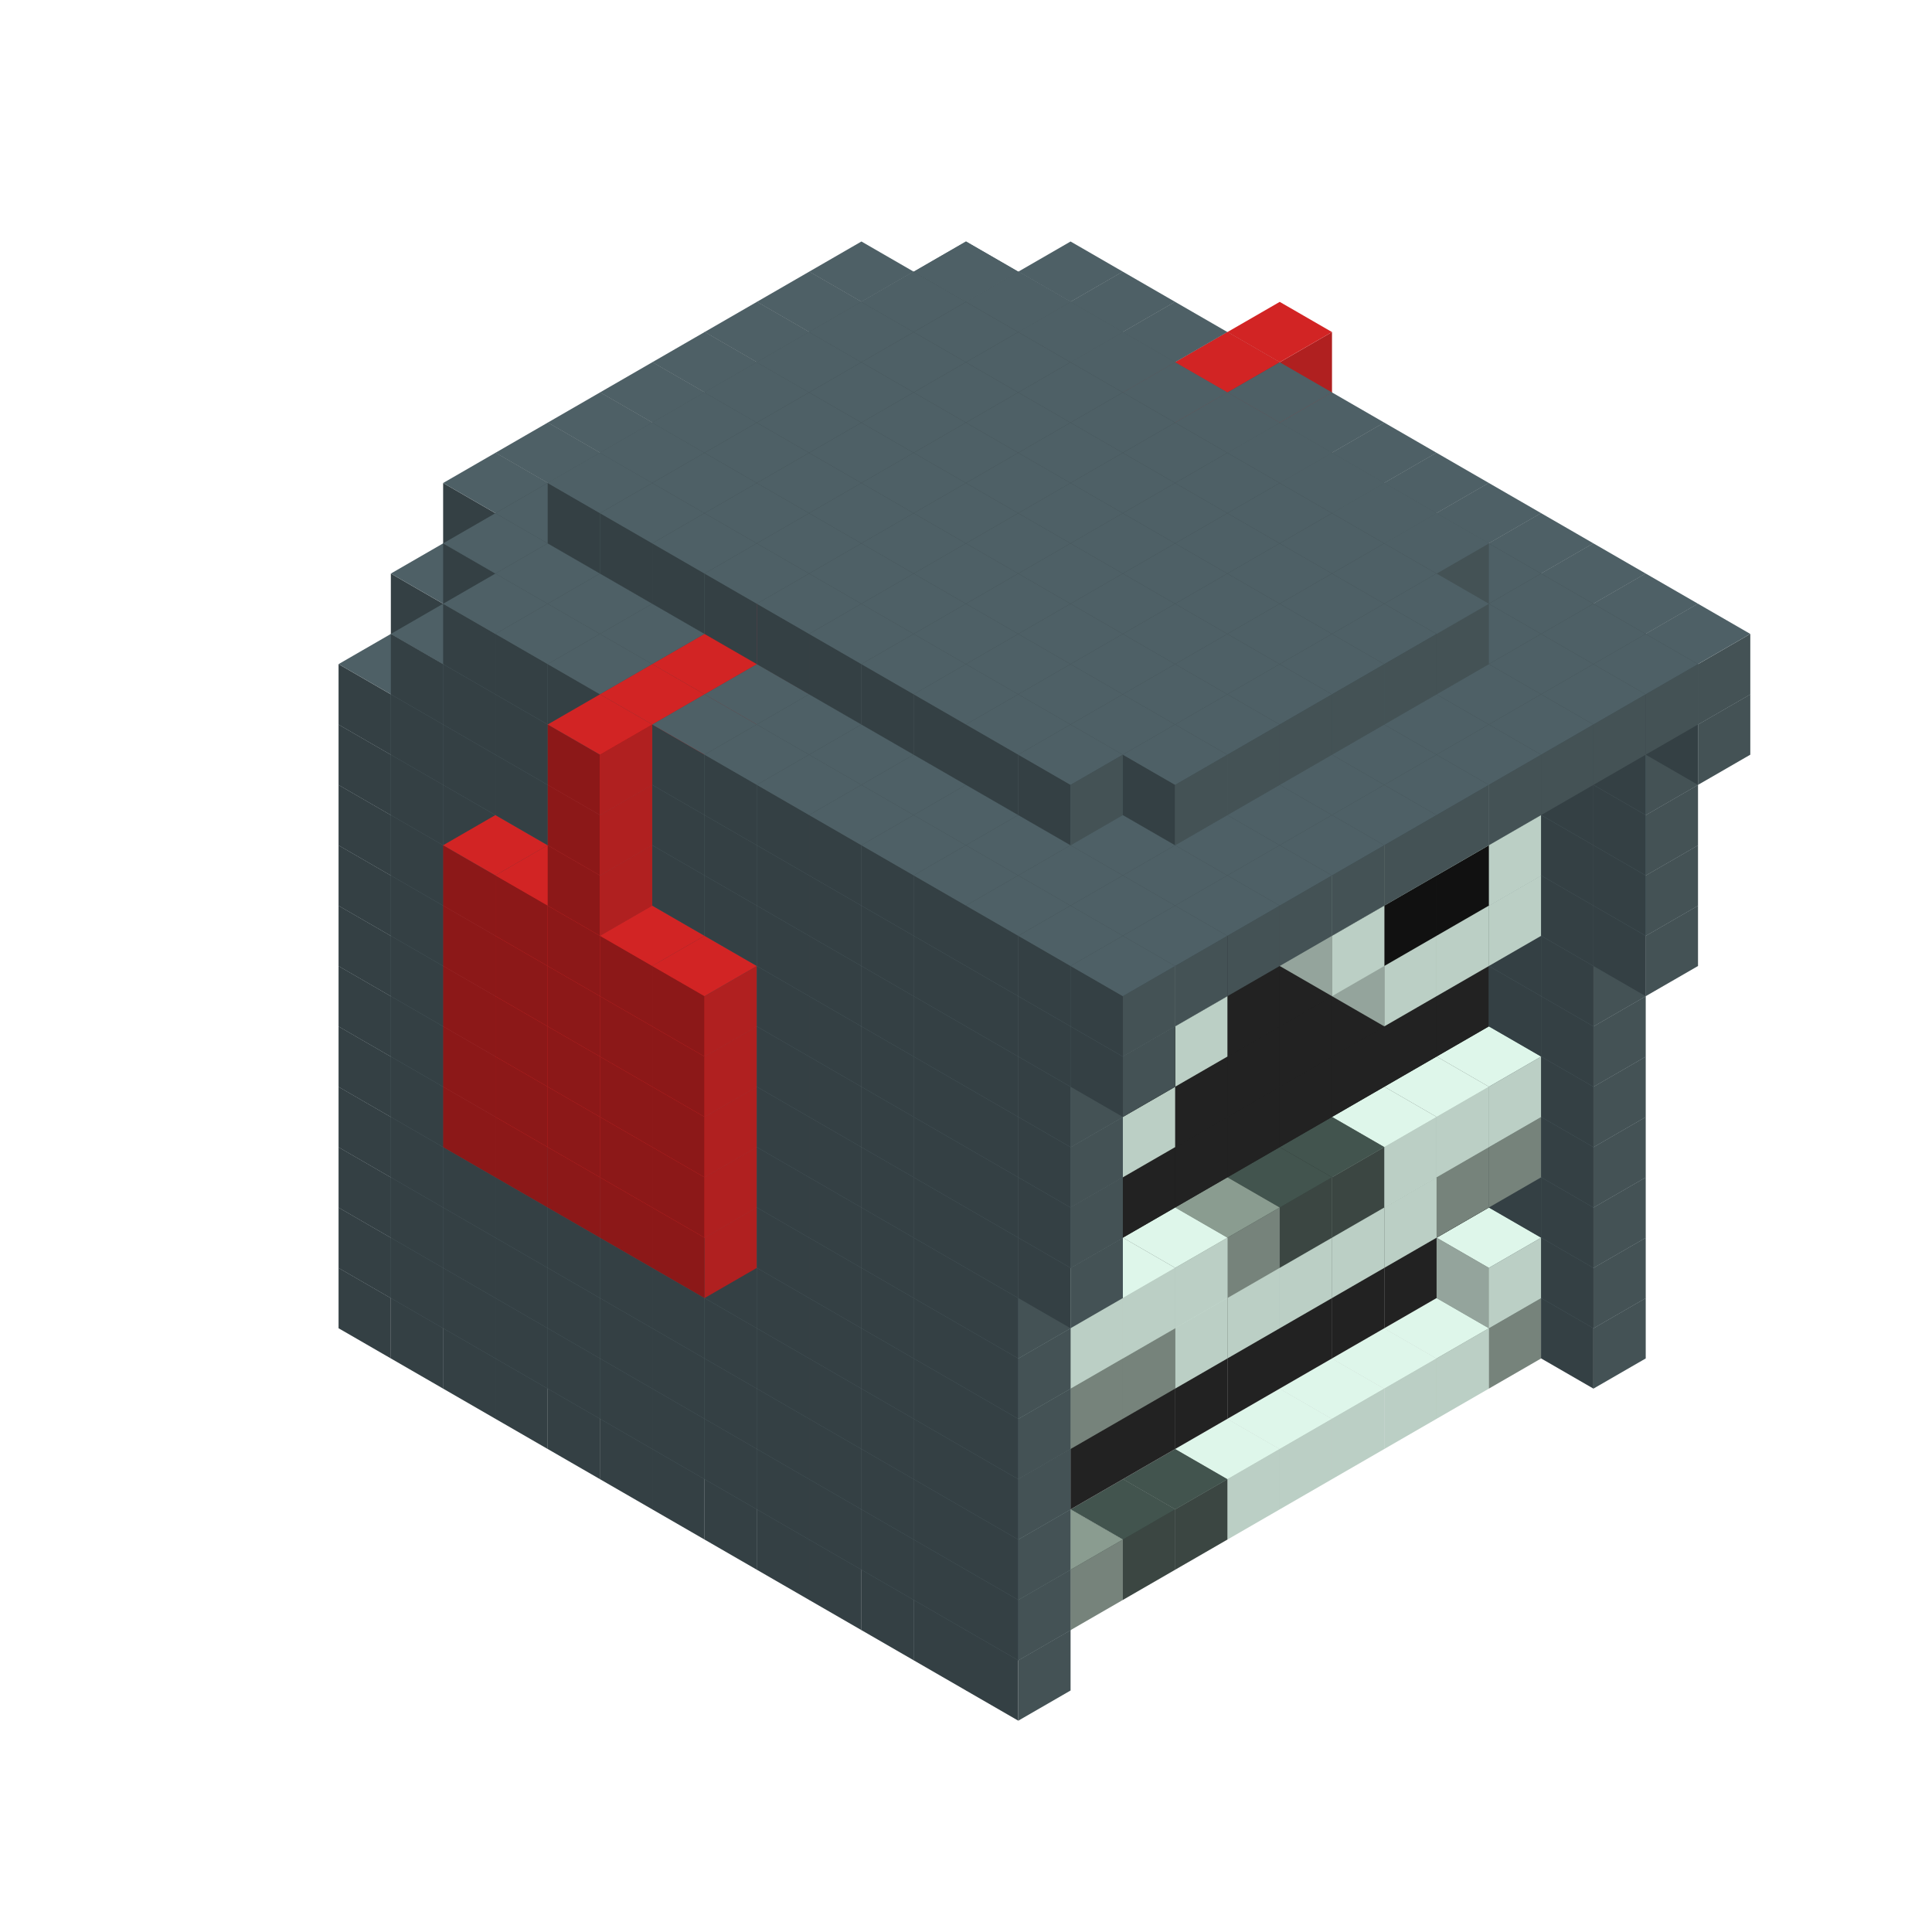 
<svg width='600' height='600' viewBox='4436371 5550000 3200000 3200000' xmlns='http://www.w3.org/2000/svg' xmlns:xlink='http://www.w3.org/1999/xlink'>
<use xlink:href='#v-0x0000005c-6' transform='translate(1936371,3050000)'/>
<use xlink:href='#v-0x0000005c-6' transform='translate(983738,3600000)'/>
<use xlink:href='#v-0x0000005c-6' transform='translate(2022974,3100000)'/>
<use xlink:href='#v-0x0000005c-6' transform='translate(1070341,3650000)'/>
<use xlink:href='#v-0x0000005c-6' transform='translate(2109577,3150000)'/>
<use xlink:href='#v-0x0000005c-6' transform='translate(1156944,3700000)'/>
<use xlink:href='#v-0x0000005c-6' transform='translate(2196180,3200000)'/>
<use xlink:href='#v-0x0000005c-6' transform='translate(1243547,3750000)'/>
<use xlink:href='#v-0x0000005c-6' transform='translate(2282783,3250000)'/>
<use xlink:href='#v-0x0000005c-6' transform='translate(1330150,3800000)'/>
<use xlink:href='#v-0x0000005c-6' transform='translate(2369386,3300000)'/>
<use xlink:href='#v-0x0000005c-6' transform='translate(1416753,3850000)'/>
<use xlink:href='#v-0x0000005c-6' transform='translate(2455989,3350000)'/>
<use xlink:href='#v-0x0000005c-6' transform='translate(1503356,3900000)'/>
<use xlink:href='#v-0x0000005c-6' transform='translate(2542592,3400000)'/>
<use xlink:href='#v-0x0000005c-6' transform='translate(1589959,3950000)'/>
<use xlink:href='#v-0x0000005c-6' transform='translate(2629195,3450000)'/>
<use xlink:href='#v-0x0000005c-6' transform='translate(1676562,4000000)'/>
<use xlink:href='#v-0x0000005c-6' transform='translate(2715798,3500000)'/>
<use xlink:href='#v-0x0000005c-6' transform='translate(1763165,4050000)'/>
<use xlink:href='#v-0x0000005c-6' transform='translate(2802401,3550000)'/>
<use xlink:href='#v-0x0000005c-6' transform='translate(1849768,4100000)'/>
<use xlink:href='#v-0x0000005c-6' transform='translate(2889004,3600000)'/>
<use xlink:href='#v-0x0000005c-4' transform='translate(2802401,3650000)'/>
<use xlink:href='#v-0x0000005c-1' transform='translate(2715798,3700000)'/>
<use xlink:href='#v-0x0000005c-1' transform='translate(2629195,3750000)'/>
<use xlink:href='#v-0x0000005c-1' transform='translate(2542592,3800000)'/>
<use xlink:href='#v-0x0000005c-1' transform='translate(2455989,3850000)'/>
<use xlink:href='#v-0x0000005c-1' transform='translate(2369386,3900000)'/>
<use xlink:href='#v-0x0000005c-5' transform='translate(2282783,3950000)'/>
<use xlink:href='#v-0x0000005c-5' transform='translate(2196180,4000000)'/>
<use xlink:href='#v-0x0000005c-4' transform='translate(2109577,4050000)'/>
<use xlink:href='#v-0x0000005c-4' transform='translate(2022974,4100000)'/>
<use xlink:href='#v-0x0000005c-6' transform='translate(1936371,4150000)'/>
<use xlink:href='#v-0x0000005c-6' transform='translate(2975607,3650000)'/>
<use xlink:href='#v-0x0000005c-6' transform='translate(2022974,4200000)'/>
<use xlink:href='#v-0x0000005c-6' transform='translate(1936371,2950000)'/>
<use xlink:href='#v-0x0000005c-6' transform='translate(983738,3500000)'/>
<use xlink:href='#v-0x0000005c-6' transform='translate(2022974,3000000)'/>
<use xlink:href='#v-0x0000005c-6' transform='translate(1070341,3550000)'/>
<use xlink:href='#v-0x0000005c-6' transform='translate(2109577,3050000)'/>
<use xlink:href='#v-0x0000005c-6' transform='translate(1156944,3600000)'/>
<use xlink:href='#v-0x0000005c-6' transform='translate(2196180,3100000)'/>
<use xlink:href='#v-0x0000005c-6' transform='translate(1243547,3650000)'/>
<use xlink:href='#v-0x0000005c-6' transform='translate(2282783,3150000)'/>
<use xlink:href='#v-0x0000005c-6' transform='translate(1330150,3700000)'/>
<use xlink:href='#v-0x0000005c-6' transform='translate(2369386,3200000)'/>
<use xlink:href='#v-0x0000005c-6' transform='translate(1416753,3750000)'/>
<use xlink:href='#v-0x0000005c-6' transform='translate(2455989,3250000)'/>
<use xlink:href='#v-0x0000005c-6' transform='translate(1503356,3800000)'/>
<use xlink:href='#v-0x0000005c-6' transform='translate(2542592,3300000)'/>
<use xlink:href='#v-0x0000005c-6' transform='translate(1589959,3850000)'/>
<use xlink:href='#v-0x0000005c-6' transform='translate(2629195,3350000)'/>
<use xlink:href='#v-0x0000005c-6' transform='translate(1676562,3900000)'/>
<use xlink:href='#v-0x0000005c-6' transform='translate(2715798,3400000)'/>
<use xlink:href='#v-0x0000005c-6' transform='translate(1763165,3950000)'/>
<use xlink:href='#v-0x0000005c-6' transform='translate(2802401,3450000)'/>
<use xlink:href='#v-0x0000005c-2' transform='translate(2715798,3500000)'/>
<use xlink:href='#v-0x0000005c-2' transform='translate(2629195,3550000)'/>
<use xlink:href='#v-0x0000005c-2' transform='translate(2542592,3600000)'/>
<use xlink:href='#v-0x0000005c-2' transform='translate(2455989,3650000)'/>
<use xlink:href='#v-0x0000005c-2' transform='translate(2369386,3700000)'/>
<use xlink:href='#v-0x0000005c-2' transform='translate(2282783,3750000)'/>
<use xlink:href='#v-0x0000005c-2' transform='translate(2196180,3800000)'/>
<use xlink:href='#v-0x0000005c-2' transform='translate(2109577,3850000)'/>
<use xlink:href='#v-0x0000005c-2' transform='translate(2022974,3900000)'/>
<use xlink:href='#v-0x0000005c-2' transform='translate(1936371,3950000)'/>
<use xlink:href='#v-0x0000005c-6' transform='translate(1849768,4000000)'/>
<use xlink:href='#v-0x0000005c-6' transform='translate(2889004,3500000)'/>
<use xlink:href='#v-0x0000005c-1' transform='translate(2802401,3550000)'/>
<use xlink:href='#v-0x0000005c-1' transform='translate(2022974,4000000)'/>
<use xlink:href='#v-0x0000005c-6' transform='translate(1936371,4050000)'/>
<use xlink:href='#v-0x0000005c-6' transform='translate(2975607,3550000)'/>
<use xlink:href='#v-0x0000005c-6' transform='translate(2022974,4100000)'/>
<use xlink:href='#v-0x0000005c-6' transform='translate(1936371,2850000)'/>
<use xlink:href='#v-0x0000005c-6' transform='translate(983738,3400000)'/>
<use xlink:href='#v-0x0000005c-6' transform='translate(2022974,2900000)'/>
<use xlink:href='#v-0x0000005c-6' transform='translate(1070341,3450000)'/>
<use xlink:href='#v-0x0000005c-6' transform='translate(2109577,2950000)'/>
<use xlink:href='#v-0x0000005c-6' transform='translate(1156944,3500000)'/>
<use xlink:href='#v-0x0000005c-6' transform='translate(2196180,3000000)'/>
<use xlink:href='#v-0x0000005c-6' transform='translate(1243547,3550000)'/>
<use xlink:href='#v-0x0000005c-6' transform='translate(2282783,3050000)'/>
<use xlink:href='#v-0x0000005c-6' transform='translate(1330150,3600000)'/>
<use xlink:href='#v-0x0000005c-6' transform='translate(2369386,3100000)'/>
<use xlink:href='#v-0x0000005c-6' transform='translate(1416753,3650000)'/>
<use xlink:href='#v-0x0000005c-6' transform='translate(2455989,3150000)'/>
<use xlink:href='#v-0x0000005c-6' transform='translate(1503356,3700000)'/>
<use xlink:href='#v-0x0000005c-6' transform='translate(2542592,3200000)'/>
<use xlink:href='#v-0x0000005c-6' transform='translate(1589959,3750000)'/>
<use xlink:href='#v-0x0000005c-6' transform='translate(2629195,3250000)'/>
<use xlink:href='#v-0x0000005c-6' transform='translate(1676562,3800000)'/>
<use xlink:href='#v-0x0000005c-6' transform='translate(2715798,3300000)'/>
<use xlink:href='#v-0x0000005c-6' transform='translate(1763165,3850000)'/>
<use xlink:href='#v-0x0000005c-6' transform='translate(2802401,3350000)'/>
<use xlink:href='#v-0x0000005c-2' transform='translate(2715798,3400000)'/>
<use xlink:href='#v-0x0000005c-2' transform='translate(2629195,3450000)'/>
<use xlink:href='#v-0x0000005c-2' transform='translate(2542592,3500000)'/>
<use xlink:href='#v-0x0000005c-2' transform='translate(2455989,3550000)'/>
<use xlink:href='#v-0x0000005c-2' transform='translate(2369386,3600000)'/>
<use xlink:href='#v-0x0000005c-2' transform='translate(2282783,3650000)'/>
<use xlink:href='#v-0x0000005c-2' transform='translate(2196180,3700000)'/>
<use xlink:href='#v-0x0000005c-2' transform='translate(2109577,3750000)'/>
<use xlink:href='#v-0x0000005c-2' transform='translate(2022974,3800000)'/>
<use xlink:href='#v-0x0000005c-2' transform='translate(1936371,3850000)'/>
<use xlink:href='#v-0x0000005c-6' transform='translate(1849768,3900000)'/>
<use xlink:href='#v-0x0000005c-6' transform='translate(2889004,3400000)'/>
<use xlink:href='#v-0x0000005c-6' transform='translate(1936371,3950000)'/>
<use xlink:href='#v-0x0000005c-6' transform='translate(2975607,3450000)'/>
<use xlink:href='#v-0x0000005c-6' transform='translate(2022974,4000000)'/>
<use xlink:href='#v-0x0000005c-6' transform='translate(1936371,2750000)'/>
<use xlink:href='#v-0x0000005c-6' transform='translate(983738,3300000)'/>
<use xlink:href='#v-0x0000005c-6' transform='translate(2022974,2800000)'/>
<use xlink:href='#v-0x0000005c-6' transform='translate(1070341,3350000)'/>
<use xlink:href='#v-0x0000005c-6' transform='translate(2109577,2850000)'/>
<use xlink:href='#v-0x0000005c-6' transform='translate(1156944,3400000)'/>
<use xlink:href='#v-0x0000005c-6' transform='translate(2196180,2900000)'/>
<use xlink:href='#v-0x0000005c-6' transform='translate(1243547,3450000)'/>
<use xlink:href='#v-0x0000005c-6' transform='translate(2282783,2950000)'/>
<use xlink:href='#v-0x0000005c-6' transform='translate(1330150,3500000)'/>
<use xlink:href='#v-0x0000005c-6' transform='translate(2369386,3000000)'/>
<use xlink:href='#v-0x0000005c-6' transform='translate(1416753,3550000)'/>
<use xlink:href='#v-0x0000005c-6' transform='translate(2455989,3050000)'/>
<use xlink:href='#v-0x0000005c-6' transform='translate(1503356,3600000)'/>
<use xlink:href='#v-0x0000005c-6' transform='translate(2542592,3100000)'/>
<use xlink:href='#v-0x0000005c-6' transform='translate(1589959,3650000)'/>
<use xlink:href='#v-0x0000005c-6' transform='translate(2629195,3150000)'/>
<use xlink:href='#v-0x0000005c-6' transform='translate(1676562,3700000)'/>
<use xlink:href='#v-0x0000005c-6' transform='translate(2715798,3200000)'/>
<use xlink:href='#v-0x0000005c-6' transform='translate(1763165,3750000)'/>
<use xlink:href='#v-0x0000005c-6' transform='translate(2802401,3250000)'/>
<use xlink:href='#v-0x0000005c-2' transform='translate(2715798,3300000)'/>
<use xlink:href='#v-0x0000005c-2' transform='translate(2629195,3350000)'/>
<use xlink:href='#v-0x0000005c-2' transform='translate(2542592,3400000)'/>
<use xlink:href='#v-0x0000005c-2' transform='translate(2455989,3450000)'/>
<use xlink:href='#v-0x0000005c-2' transform='translate(2369386,3500000)'/>
<use xlink:href='#v-0x0000005c-2' transform='translate(2282783,3550000)'/>
<use xlink:href='#v-0x0000005c-2' transform='translate(2196180,3600000)'/>
<use xlink:href='#v-0x0000005c-2' transform='translate(2109577,3650000)'/>
<use xlink:href='#v-0x0000005c-2' transform='translate(2022974,3700000)'/>
<use xlink:href='#v-0x0000005c-2' transform='translate(1936371,3750000)'/>
<use xlink:href='#v-0x0000005c-6' transform='translate(1849768,3800000)'/>
<use xlink:href='#v-0x0000005c-6' transform='translate(2889004,3300000)'/>
<use xlink:href='#v-0x0000005c-4' transform='translate(2802401,3350000)'/>
<use xlink:href='#v-0x0000005c-4' transform='translate(2715798,3400000)'/>
<use xlink:href='#v-0x0000005c-1' transform='translate(2629195,3450000)'/>
<use xlink:href='#v-0x0000005c-1' transform='translate(2542592,3500000)'/>
<use xlink:href='#v-0x0000005c-1' transform='translate(2455989,3550000)'/>
<use xlink:href='#v-0x0000005c-1' transform='translate(2369386,3600000)'/>
<use xlink:href='#v-0x0000005c-1' transform='translate(2282783,3650000)'/>
<use xlink:href='#v-0x0000005c-4' transform='translate(2196180,3700000)'/>
<use xlink:href='#v-0x0000005c-4' transform='translate(2109577,3750000)'/>
<use xlink:href='#v-0x0000005c-1' transform='translate(2022974,3800000)'/>
<use xlink:href='#v-0x0000005c-6' transform='translate(1936371,3850000)'/>
<use xlink:href='#v-0x0000005c-6' transform='translate(2975607,3350000)'/>
<use xlink:href='#v-0x0000005c-6' transform='translate(2022974,3900000)'/>
<use xlink:href='#v-0x0000005c-6' transform='translate(1936371,2650000)'/>
<use xlink:href='#v-0x0000005c-6' transform='translate(983738,3200000)'/>
<use xlink:href='#v-0x0000005c-6' transform='translate(2022974,2700000)'/>
<use xlink:href='#v-0x0000005c-6' transform='translate(1070341,3250000)'/>
<use xlink:href='#v-0x0000005c-6' transform='translate(2109577,2750000)'/>
<use xlink:href='#v-0x0000005c-6' transform='translate(1156944,3300000)'/>
<use xlink:href='#v-0x0000005c-6' transform='translate(2196180,2800000)'/>
<use xlink:href='#v-0x0000005c-6' transform='translate(1243547,3350000)'/>
<use xlink:href='#v-0x0000005c-6' transform='translate(2282783,2850000)'/>
<use xlink:href='#v-0x0000005c-6' transform='translate(1330150,3400000)'/>
<use xlink:href='#v-0x0000005c-6' transform='translate(2369386,2900000)'/>
<use xlink:href='#v-0x0000005c-6' transform='translate(1416753,3450000)'/>
<use xlink:href='#v-0x0000005c-6' transform='translate(2455989,2950000)'/>
<use xlink:href='#v-0x0000005c-6' transform='translate(1503356,3500000)'/>
<use xlink:href='#v-0x0000005c-6' transform='translate(2542592,3000000)'/>
<use xlink:href='#v-0x0000005c-6' transform='translate(1589959,3550000)'/>
<use xlink:href='#v-0x0000005c-6' transform='translate(2629195,3050000)'/>
<use xlink:href='#v-0x0000005c-6' transform='translate(1676562,3600000)'/>
<use xlink:href='#v-0x0000005c-6' transform='translate(2715798,3100000)'/>
<use xlink:href='#v-0x0000005c-6' transform='translate(1763165,3650000)'/>
<use xlink:href='#v-0x0000005c-6' transform='translate(2802401,3150000)'/>
<use xlink:href='#v-0x0000005c-2' transform='translate(2715798,3200000)'/>
<use xlink:href='#v-0x0000005c-2' transform='translate(2629195,3250000)'/>
<use xlink:href='#v-0x0000005c-2' transform='translate(2542592,3300000)'/>
<use xlink:href='#v-0x0000005c-2' transform='translate(2455989,3350000)'/>
<use xlink:href='#v-0x0000005c-2' transform='translate(2369386,3400000)'/>
<use xlink:href='#v-0x0000005c-2' transform='translate(2282783,3450000)'/>
<use xlink:href='#v-0x0000005c-2' transform='translate(2196180,3500000)'/>
<use xlink:href='#v-0x0000005c-2' transform='translate(2109577,3550000)'/>
<use xlink:href='#v-0x0000005c-2' transform='translate(2022974,3600000)'/>
<use xlink:href='#v-0x0000005c-2' transform='translate(1936371,3650000)'/>
<use xlink:href='#v-0x0000005c-6' transform='translate(1849768,3700000)'/>
<use xlink:href='#v-0x0000005c-6' transform='translate(2889004,3200000)'/>
<use xlink:href='#v-0x0000005c-1' transform='translate(2802401,3250000)'/>
<use xlink:href='#v-0x0000005c-1' transform='translate(2715798,3300000)'/>
<use xlink:href='#v-0x0000005c-1' transform='translate(2629195,3350000)'/>
<use xlink:href='#v-0x0000005c-5' transform='translate(2542592,3400000)'/>
<use xlink:href='#v-0x0000005c-5' transform='translate(2455989,3450000)'/>
<use xlink:href='#v-0x0000005c-4' transform='translate(2369386,3500000)'/>
<use xlink:href='#v-0x0000005c-1' transform='translate(2282783,3550000)'/>
<use xlink:href='#v-0x0000005c-1' transform='translate(2196180,3600000)'/>
<use xlink:href='#v-0x0000005c-1' transform='translate(2109577,3650000)'/>
<use xlink:href='#v-0x0000005c-1' transform='translate(2022974,3700000)'/>
<use xlink:href='#v-0x0000005c-6' transform='translate(1936371,3750000)'/>
<use xlink:href='#v-0x0000005c-6' transform='translate(2975607,3250000)'/>
<use xlink:href='#v-0x0000005c-6' transform='translate(2022974,3800000)'/>
<use xlink:href='#v-0x0000005c-6' transform='translate(1936371,2550000)'/>
<use xlink:href='#v-0x0000005c-6' transform='translate(983738,3100000)'/>
<use xlink:href='#v-0x0000005c-6' transform='translate(2022974,2600000)'/>
<use xlink:href='#v-0x0000005c-6' transform='translate(1070341,3150000)'/>
<use xlink:href='#v-0x0000005c-6' transform='translate(2109577,2650000)'/>
<use xlink:href='#v-0x0000005c-6' transform='translate(1156944,3200000)'/>
<use xlink:href='#v-0x0000005c-7' transform='translate(2282783,2650000)'/>
<use xlink:href='#v-0x0000005c-6' transform='translate(2196180,2700000)'/>
<use xlink:href='#v-0x0000005c-6' transform='translate(1243547,3250000)'/>
<use xlink:href='#v-0x0000005c-7' transform='translate(1156944,3300000)'/>
<use xlink:href='#v-0x0000005c-7' transform='translate(2369386,2700000)'/>
<use xlink:href='#v-0x0000005c-6' transform='translate(2282783,2750000)'/>
<use xlink:href='#v-0x0000005c-6' transform='translate(1330150,3300000)'/>
<use xlink:href='#v-0x0000005c-7' transform='translate(1243547,3350000)'/>
<use xlink:href='#v-0x0000005c-7' transform='translate(2455989,2750000)'/>
<use xlink:href='#v-0x0000005c-6' transform='translate(2369386,2800000)'/>
<use xlink:href='#v-0x0000005c-6' transform='translate(1416753,3350000)'/>
<use xlink:href='#v-0x0000005c-7' transform='translate(1330150,3400000)'/>
<use xlink:href='#v-0x0000005c-7' transform='translate(2542592,2800000)'/>
<use xlink:href='#v-0x0000005c-6' transform='translate(2455989,2850000)'/>
<use xlink:href='#v-0x0000005c-6' transform='translate(1503356,3400000)'/>
<use xlink:href='#v-0x0000005c-7' transform='translate(1416753,3450000)'/>
<use xlink:href='#v-0x0000005c-7' transform='translate(2629195,2850000)'/>
<use xlink:href='#v-0x0000005c-6' transform='translate(2542592,2900000)'/>
<use xlink:href='#v-0x0000005c-6' transform='translate(1589959,3450000)'/>
<use xlink:href='#v-0x0000005c-7' transform='translate(1503356,3500000)'/>
<use xlink:href='#v-0x0000005c-6' transform='translate(2629195,2950000)'/>
<use xlink:href='#v-0x0000005c-6' transform='translate(1676562,3500000)'/>
<use xlink:href='#v-0x0000005c-6' transform='translate(2715798,3000000)'/>
<use xlink:href='#v-0x0000005c-6' transform='translate(1763165,3550000)'/>
<use xlink:href='#v-0x0000005c-6' transform='translate(2802401,3050000)'/>
<use xlink:href='#v-0x0000005c-2' transform='translate(2715798,3100000)'/>
<use xlink:href='#v-0x0000005c-2' transform='translate(2629195,3150000)'/>
<use xlink:href='#v-0x0000005c-2' transform='translate(2542592,3200000)'/>
<use xlink:href='#v-0x0000005c-2' transform='translate(2455989,3250000)'/>
<use xlink:href='#v-0x0000005c-2' transform='translate(2369386,3300000)'/>
<use xlink:href='#v-0x0000005c-2' transform='translate(2282783,3350000)'/>
<use xlink:href='#v-0x0000005c-2' transform='translate(2196180,3400000)'/>
<use xlink:href='#v-0x0000005c-2' transform='translate(2109577,3450000)'/>
<use xlink:href='#v-0x0000005c-2' transform='translate(2022974,3500000)'/>
<use xlink:href='#v-0x0000005c-2' transform='translate(1936371,3550000)'/>
<use xlink:href='#v-0x0000005c-6' transform='translate(1849768,3600000)'/>
<use xlink:href='#v-0x0000005c-6' transform='translate(2889004,3100000)'/>
<use xlink:href='#v-0x0000005c-6' transform='translate(1936371,3650000)'/>
<use xlink:href='#v-0x0000005c-6' transform='translate(2975607,3150000)'/>
<use xlink:href='#v-0x0000005c-6' transform='translate(2022974,3700000)'/>
<use xlink:href='#v-0x0000005c-6' transform='translate(1936371,2450000)'/>
<use xlink:href='#v-0x0000005c-6' transform='translate(983738,3000000)'/>
<use xlink:href='#v-0x0000005c-6' transform='translate(2022974,2500000)'/>
<use xlink:href='#v-0x0000005c-6' transform='translate(1070341,3050000)'/>
<use xlink:href='#v-0x0000005c-6' transform='translate(2109577,2550000)'/>
<use xlink:href='#v-0x0000005c-6' transform='translate(1156944,3100000)'/>
<use xlink:href='#v-0x0000005c-7' transform='translate(2282783,2550000)'/>
<use xlink:href='#v-0x0000005c-6' transform='translate(2196180,2600000)'/>
<use xlink:href='#v-0x0000005c-6' transform='translate(1243547,3150000)'/>
<use xlink:href='#v-0x0000005c-7' transform='translate(1156944,3200000)'/>
<use xlink:href='#v-0x0000005c-7' transform='translate(2369386,2600000)'/>
<use xlink:href='#v-0x0000005c-6' transform='translate(2282783,2650000)'/>
<use xlink:href='#v-0x0000005c-6' transform='translate(1330150,3200000)'/>
<use xlink:href='#v-0x0000005c-7' transform='translate(1243547,3250000)'/>
<use xlink:href='#v-0x0000005c-7' transform='translate(2455989,2650000)'/>
<use xlink:href='#v-0x0000005c-6' transform='translate(2369386,2700000)'/>
<use xlink:href='#v-0x0000005c-6' transform='translate(1416753,3250000)'/>
<use xlink:href='#v-0x0000005c-7' transform='translate(1330150,3300000)'/>
<use xlink:href='#v-0x0000005c-7' transform='translate(2542592,2700000)'/>
<use xlink:href='#v-0x0000005c-6' transform='translate(2455989,2750000)'/>
<use xlink:href='#v-0x0000005c-6' transform='translate(1503356,3300000)'/>
<use xlink:href='#v-0x0000005c-7' transform='translate(1416753,3350000)'/>
<use xlink:href='#v-0x0000005c-7' transform='translate(2629195,2750000)'/>
<use xlink:href='#v-0x0000005c-6' transform='translate(2542592,2800000)'/>
<use xlink:href='#v-0x0000005c-6' transform='translate(1589959,3350000)'/>
<use xlink:href='#v-0x0000005c-7' transform='translate(1503356,3400000)'/>
<use xlink:href='#v-0x0000005c-6' transform='translate(2629195,2850000)'/>
<use xlink:href='#v-0x0000005c-6' transform='translate(1676562,3400000)'/>
<use xlink:href='#v-0x0000005c-6' transform='translate(2715798,2900000)'/>
<use xlink:href='#v-0x0000005c-6' transform='translate(1763165,3450000)'/>
<use xlink:href='#v-0x0000005c-6' transform='translate(2802401,2950000)'/>
<use xlink:href='#v-0x0000005c-2' transform='translate(2715798,3000000)'/>
<use xlink:href='#v-0x0000005c-2' transform='translate(2629195,3050000)'/>
<use xlink:href='#v-0x0000005c-2' transform='translate(2542592,3100000)'/>
<use xlink:href='#v-0x0000005c-2' transform='translate(2455989,3150000)'/>
<use xlink:href='#v-0x0000005c-2' transform='translate(2369386,3200000)'/>
<use xlink:href='#v-0x0000005c-2' transform='translate(2282783,3250000)'/>
<use xlink:href='#v-0x0000005c-2' transform='translate(2196180,3300000)'/>
<use xlink:href='#v-0x0000005c-2' transform='translate(2109577,3350000)'/>
<use xlink:href='#v-0x0000005c-2' transform='translate(2022974,3400000)'/>
<use xlink:href='#v-0x0000005c-2' transform='translate(1936371,3450000)'/>
<use xlink:href='#v-0x0000005c-6' transform='translate(1849768,3500000)'/>
<use xlink:href='#v-0x0000005c-6' transform='translate(2889004,3000000)'/>
<use xlink:href='#v-0x0000005c-6' transform='translate(1936371,3550000)'/>
<use xlink:href='#v-0x0000005c-6' transform='translate(2975607,3050000)'/>
<use xlink:href='#v-0x0000005c-6' transform='translate(2022974,3600000)'/>
<use xlink:href='#v-0x0000005c-6' transform='translate(1936371,2350000)'/>
<use xlink:href='#v-0x0000005c-6' transform='translate(983738,2900000)'/>
<use xlink:href='#v-0x0000005c-6' transform='translate(2022974,2400000)'/>
<use xlink:href='#v-0x0000005c-6' transform='translate(1070341,2950000)'/>
<use xlink:href='#v-0x0000005c-6' transform='translate(2109577,2450000)'/>
<use xlink:href='#v-0x0000005c-6' transform='translate(1156944,3000000)'/>
<use xlink:href='#v-0x0000005c-7' transform='translate(2282783,2450000)'/>
<use xlink:href='#v-0x0000005c-6' transform='translate(2196180,2500000)'/>
<use xlink:href='#v-0x0000005c-6' transform='translate(1243547,3050000)'/>
<use xlink:href='#v-0x0000005c-7' transform='translate(1156944,3100000)'/>
<use xlink:href='#v-0x0000005c-7' transform='translate(2369386,2500000)'/>
<use xlink:href='#v-0x0000005c-6' transform='translate(2282783,2550000)'/>
<use xlink:href='#v-0x0000005c-6' transform='translate(1330150,3100000)'/>
<use xlink:href='#v-0x0000005c-7' transform='translate(1243547,3150000)'/>
<use xlink:href='#v-0x0000005c-7' transform='translate(2455989,2550000)'/>
<use xlink:href='#v-0x0000005c-6' transform='translate(2369386,2600000)'/>
<use xlink:href='#v-0x0000005c-6' transform='translate(1416753,3150000)'/>
<use xlink:href='#v-0x0000005c-7' transform='translate(1330150,3200000)'/>
<use xlink:href='#v-0x0000005c-7' transform='translate(2542592,2600000)'/>
<use xlink:href='#v-0x0000005c-6' transform='translate(2455989,2650000)'/>
<use xlink:href='#v-0x0000005c-6' transform='translate(1503356,3200000)'/>
<use xlink:href='#v-0x0000005c-7' transform='translate(1416753,3250000)'/>
<use xlink:href='#v-0x0000005c-7' transform='translate(2629195,2650000)'/>
<use xlink:href='#v-0x0000005c-6' transform='translate(2542592,2700000)'/>
<use xlink:href='#v-0x0000005c-6' transform='translate(1589959,3250000)'/>
<use xlink:href='#v-0x0000005c-7' transform='translate(1503356,3300000)'/>
<use xlink:href='#v-0x0000005c-6' transform='translate(2629195,2750000)'/>
<use xlink:href='#v-0x0000005c-6' transform='translate(1676562,3300000)'/>
<use xlink:href='#v-0x0000005c-6' transform='translate(2715798,2800000)'/>
<use xlink:href='#v-0x0000005c-6' transform='translate(1763165,3350000)'/>
<use xlink:href='#v-0x0000005c-6' transform='translate(2802401,2850000)'/>
<use xlink:href='#v-0x0000005c-2' transform='translate(2715798,2900000)'/>
<use xlink:href='#v-0x0000005c-2' transform='translate(2629195,2950000)'/>
<use xlink:href='#v-0x0000005c-2' transform='translate(2542592,3000000)'/>
<use xlink:href='#v-0x0000005c-2' transform='translate(2455989,3050000)'/>
<use xlink:href='#v-0x0000005c-2' transform='translate(2369386,3100000)'/>
<use xlink:href='#v-0x0000005c-2' transform='translate(2282783,3150000)'/>
<use xlink:href='#v-0x0000005c-2' transform='translate(2196180,3200000)'/>
<use xlink:href='#v-0x0000005c-2' transform='translate(2109577,3250000)'/>
<use xlink:href='#v-0x0000005c-2' transform='translate(2022974,3300000)'/>
<use xlink:href='#v-0x0000005c-2' transform='translate(1936371,3350000)'/>
<use xlink:href='#v-0x0000005c-6' transform='translate(1849768,3400000)'/>
<use xlink:href='#v-0x0000005c-6' transform='translate(2889004,2900000)'/>
<use xlink:href='#v-0x0000005c-1' transform='translate(2802401,2950000)'/>
<use xlink:href='#v-0x0000005c-1' transform='translate(2715798,3000000)'/>
<use xlink:href='#v-0x0000005c-1' transform='translate(2629195,3050000)'/>
<use xlink:href='#v-0x0000005c-1' transform='translate(2196180,3300000)'/>
<use xlink:href='#v-0x0000005c-1' transform='translate(2109577,3350000)'/>
<use xlink:href='#v-0x0000005c-1' transform='translate(2022974,3400000)'/>
<use xlink:href='#v-0x0000005c-6' transform='translate(1936371,3450000)'/>
<use xlink:href='#v-0x0000005c-6' transform='translate(2975607,2950000)'/>
<use xlink:href='#v-0x0000005c-6' transform='translate(2022974,3500000)'/>
<use xlink:href='#v-0x0000005c-6' transform='translate(3062210,3000000)'/>
<use xlink:href='#v-0x0000005c-6' transform='translate(2109577,3550000)'/>
<use xlink:href='#v-0x0000005c-6' transform='translate(1936371,2250000)'/>
<use xlink:href='#v-0x0000005c-6' transform='translate(983738,2800000)'/>
<use xlink:href='#v-0x0000005c-6' transform='translate(2022974,2300000)'/>
<use xlink:href='#v-0x0000005c-6' transform='translate(1070341,2850000)'/>
<use xlink:href='#v-0x0000005c-6' transform='translate(2109577,2350000)'/>
<use xlink:href='#v-0x0000005c-6' transform='translate(1156944,2900000)'/>
<use xlink:href='#v-0x0000005c-7' transform='translate(2282783,2350000)'/>
<use xlink:href='#v-0x0000005c-6' transform='translate(2196180,2400000)'/>
<use xlink:href='#v-0x0000005c-6' transform='translate(1243547,2950000)'/>
<use xlink:href='#v-0x0000005c-7' transform='translate(1156944,3000000)'/>
<use xlink:href='#v-0x0000005c-7' transform='translate(2369386,2400000)'/>
<use xlink:href='#v-0x0000005c-6' transform='translate(2282783,2450000)'/>
<use xlink:href='#v-0x0000005c-6' transform='translate(1330150,3000000)'/>
<use xlink:href='#v-0x0000005c-7' transform='translate(1243547,3050000)'/>
<use xlink:href='#v-0x0000005c-7' transform='translate(2455989,2450000)'/>
<use xlink:href='#v-0x0000005c-6' transform='translate(2369386,2500000)'/>
<use xlink:href='#v-0x0000005c-6' transform='translate(1416753,3050000)'/>
<use xlink:href='#v-0x0000005c-7' transform='translate(1330150,3100000)'/>
<use xlink:href='#v-0x0000005c-7' transform='translate(2542592,2500000)'/>
<use xlink:href='#v-0x0000005c-6' transform='translate(2455989,2550000)'/>
<use xlink:href='#v-0x0000005c-6' transform='translate(1503356,3100000)'/>
<use xlink:href='#v-0x0000005c-7' transform='translate(1416753,3150000)'/>
<use xlink:href='#v-0x0000005c-7' transform='translate(2629195,2550000)'/>
<use xlink:href='#v-0x0000005c-6' transform='translate(2542592,2600000)'/>
<use xlink:href='#v-0x0000005c-6' transform='translate(1589959,3150000)'/>
<use xlink:href='#v-0x0000005c-7' transform='translate(1503356,3200000)'/>
<use xlink:href='#v-0x0000005c-6' transform='translate(2629195,2650000)'/>
<use xlink:href='#v-0x0000005c-6' transform='translate(1676562,3200000)'/>
<use xlink:href='#v-0x0000005c-6' transform='translate(2715798,2700000)'/>
<use xlink:href='#v-0x0000005c-6' transform='translate(1763165,3250000)'/>
<use xlink:href='#v-0x0000005c-6' transform='translate(2802401,2750000)'/>
<use xlink:href='#v-0x0000005c-2' transform='translate(2715798,2800000)'/>
<use xlink:href='#v-0x0000005c-2' transform='translate(2629195,2850000)'/>
<use xlink:href='#v-0x0000005c-2' transform='translate(2542592,2900000)'/>
<use xlink:href='#v-0x0000005c-2' transform='translate(2455989,2950000)'/>
<use xlink:href='#v-0x0000005c-2' transform='translate(2369386,3000000)'/>
<use xlink:href='#v-0x0000005c-2' transform='translate(2282783,3050000)'/>
<use xlink:href='#v-0x0000005c-2' transform='translate(2196180,3100000)'/>
<use xlink:href='#v-0x0000005c-2' transform='translate(2109577,3150000)'/>
<use xlink:href='#v-0x0000005c-2' transform='translate(2022974,3200000)'/>
<use xlink:href='#v-0x0000005c-2' transform='translate(1936371,3250000)'/>
<use xlink:href='#v-0x0000005c-6' transform='translate(1849768,3300000)'/>
<use xlink:href='#v-0x0000005c-6' transform='translate(2889004,2800000)'/>
<use xlink:href='#v-0x0000005c-1' transform='translate(2802401,2850000)'/>
<use xlink:href='#v-0x0000005c-3' transform='translate(2715798,2900000)'/>
<use xlink:href='#v-0x0000005c-3' transform='translate(2629195,2950000)'/>
<use xlink:href='#v-0x0000005c-1' transform='translate(2542592,3000000)'/>
<use xlink:href='#v-0x0000005c-1' transform='translate(2282783,3150000)'/>
<use xlink:href='#v-0x0000005c-3' transform='translate(2196180,3200000)'/>
<use xlink:href='#v-0x0000005c-3' transform='translate(2109577,3250000)'/>
<use xlink:href='#v-0x0000005c-1' transform='translate(2022974,3300000)'/>
<use xlink:href='#v-0x0000005c-6' transform='translate(1936371,3350000)'/>
<use xlink:href='#v-0x0000005c-6' transform='translate(2975607,2850000)'/>
<use xlink:href='#v-0x0000005c-6' transform='translate(2022974,3400000)'/>
<use xlink:href='#v-0x0000005c-6' transform='translate(3062210,2900000)'/>
<use xlink:href='#v-0x0000005c-6' transform='translate(2109577,3450000)'/>
<use xlink:href='#v-0x0000005c-6' transform='translate(1936371,2150000)'/>
<use xlink:href='#v-0x0000005c-6' transform='translate(983738,2700000)'/>
<use xlink:href='#v-0x0000005c-6' transform='translate(2022974,2200000)'/>
<use xlink:href='#v-0x0000005c-6' transform='translate(1070341,2750000)'/>
<use xlink:href='#v-0x0000005c-6' transform='translate(2109577,2250000)'/>
<use xlink:href='#v-0x0000005c-6' transform='translate(1156944,2800000)'/>
<use xlink:href='#v-0x0000005c-7' transform='translate(2282783,2250000)'/>
<use xlink:href='#v-0x0000005c-6' transform='translate(2196180,2300000)'/>
<use xlink:href='#v-0x0000005c-6' transform='translate(1243547,2850000)'/>
<use xlink:href='#v-0x0000005c-7' transform='translate(1156944,2900000)'/>
<use xlink:href='#v-0x0000005c-7' transform='translate(2369386,2300000)'/>
<use xlink:href='#v-0x0000005c-6' transform='translate(2282783,2350000)'/>
<use xlink:href='#v-0x0000005c-6' transform='translate(1330150,2900000)'/>
<use xlink:href='#v-0x0000005c-7' transform='translate(1243547,2950000)'/>
<use xlink:href='#v-0x0000005c-7' transform='translate(2455989,2350000)'/>
<use xlink:href='#v-0x0000005c-6' transform='translate(2369386,2400000)'/>
<use xlink:href='#v-0x0000005c-6' transform='translate(1416753,2950000)'/>
<use xlink:href='#v-0x0000005c-7' transform='translate(1330150,3000000)'/>
<use xlink:href='#v-0x0000005c-7' transform='translate(2542592,2400000)'/>
<use xlink:href='#v-0x0000005c-6' transform='translate(2455989,2450000)'/>
<use xlink:href='#v-0x0000005c-6' transform='translate(1503356,3000000)'/>
<use xlink:href='#v-0x0000005c-7' transform='translate(1416753,3050000)'/>
<use xlink:href='#v-0x0000005c-7' transform='translate(2629195,2450000)'/>
<use xlink:href='#v-0x0000005c-6' transform='translate(2542592,2500000)'/>
<use xlink:href='#v-0x0000005c-6' transform='translate(1589959,3050000)'/>
<use xlink:href='#v-0x0000005c-7' transform='translate(1503356,3100000)'/>
<use xlink:href='#v-0x0000005c-6' transform='translate(2629195,2550000)'/>
<use xlink:href='#v-0x0000005c-6' transform='translate(1676562,3100000)'/>
<use xlink:href='#v-0x0000005c-6' transform='translate(2715798,2600000)'/>
<use xlink:href='#v-0x0000005c-6' transform='translate(1763165,3150000)'/>
<use xlink:href='#v-0x0000005c-6' transform='translate(2802401,2650000)'/>
<use xlink:href='#v-0x0000005c-2' transform='translate(2715798,2700000)'/>
<use xlink:href='#v-0x0000005c-2' transform='translate(2629195,2750000)'/>
<use xlink:href='#v-0x0000005c-2' transform='translate(2542592,2800000)'/>
<use xlink:href='#v-0x0000005c-2' transform='translate(2455989,2850000)'/>
<use xlink:href='#v-0x0000005c-2' transform='translate(2369386,2900000)'/>
<use xlink:href='#v-0x0000005c-2' transform='translate(2282783,2950000)'/>
<use xlink:href='#v-0x0000005c-2' transform='translate(2196180,3000000)'/>
<use xlink:href='#v-0x0000005c-2' transform='translate(2109577,3050000)'/>
<use xlink:href='#v-0x0000005c-2' transform='translate(2022974,3100000)'/>
<use xlink:href='#v-0x0000005c-2' transform='translate(1936371,3150000)'/>
<use xlink:href='#v-0x0000005c-6' transform='translate(1849768,3200000)'/>
<use xlink:href='#v-0x0000005c-6' transform='translate(2889004,2700000)'/>
<use xlink:href='#v-0x0000005c-1' transform='translate(2802401,2750000)'/>
<use xlink:href='#v-0x0000005c-1' transform='translate(2715798,2800000)'/>
<use xlink:href='#v-0x0000005c-1' transform='translate(2629195,2850000)'/>
<use xlink:href='#v-0x0000005c-1' transform='translate(2196180,3100000)'/>
<use xlink:href='#v-0x0000005c-1' transform='translate(2109577,3150000)'/>
<use xlink:href='#v-0x0000005c-1' transform='translate(2022974,3200000)'/>
<use xlink:href='#v-0x0000005c-6' transform='translate(1936371,3250000)'/>
<use xlink:href='#v-0x0000005c-6' transform='translate(2975607,2750000)'/>
<use xlink:href='#v-0x0000005c-6' transform='translate(2022974,3300000)'/>
<use xlink:href='#v-0x0000005c-6' transform='translate(3062210,2800000)'/>
<use xlink:href='#v-0x0000005c-6' transform='translate(2109577,3350000)'/>
<use xlink:href='#v-0x0000005c-6' transform='translate(1936371,2050000)'/>
<use xlink:href='#v-0x0000005c-6' transform='translate(983738,2600000)'/>
<use xlink:href='#v-0x0000005c-6' transform='translate(2022974,2100000)'/>
<use xlink:href='#v-0x0000005c-6' transform='translate(1070341,2650000)'/>
<use xlink:href='#v-0x0000005c-6' transform='translate(2109577,2150000)'/>
<use xlink:href='#v-0x0000005c-6' transform='translate(1156944,2700000)'/>
<use xlink:href='#v-0x0000005c-6' transform='translate(2196180,2200000)'/>
<use xlink:href='#v-0x0000005c-6' transform='translate(1243547,2750000)'/>
<use xlink:href='#v-0x0000005c-6' transform='translate(2282783,2250000)'/>
<use xlink:href='#v-0x0000005c-6' transform='translate(1330150,2800000)'/>
<use xlink:href='#v-0x0000005c-7' transform='translate(2455989,2250000)'/>
<use xlink:href='#v-0x0000005c-6' transform='translate(2369386,2300000)'/>
<use xlink:href='#v-0x0000005c-6' transform='translate(1416753,2850000)'/>
<use xlink:href='#v-0x0000005c-7' transform='translate(1330150,2900000)'/>
<use xlink:href='#v-0x0000005c-6' transform='translate(2455989,2350000)'/>
<use xlink:href='#v-0x0000005c-6' transform='translate(1503356,2900000)'/>
<use xlink:href='#v-0x0000005c-6' transform='translate(2542592,2400000)'/>
<use xlink:href='#v-0x0000005c-6' transform='translate(1589959,2950000)'/>
<use xlink:href='#v-0x0000005c-6' transform='translate(2629195,2450000)'/>
<use xlink:href='#v-0x0000005c-6' transform='translate(1676562,3000000)'/>
<use xlink:href='#v-0x0000005c-6' transform='translate(2715798,2500000)'/>
<use xlink:href='#v-0x0000005c-6' transform='translate(1763165,3050000)'/>
<use xlink:href='#v-0x0000005c-6' transform='translate(2802401,2550000)'/>
<use xlink:href='#v-0x0000005c-2' transform='translate(2715798,2600000)'/>
<use xlink:href='#v-0x0000005c-2' transform='translate(2629195,2650000)'/>
<use xlink:href='#v-0x0000005c-2' transform='translate(2542592,2700000)'/>
<use xlink:href='#v-0x0000005c-2' transform='translate(2455989,2750000)'/>
<use xlink:href='#v-0x0000005c-2' transform='translate(2369386,2800000)'/>
<use xlink:href='#v-0x0000005c-2' transform='translate(2282783,2850000)'/>
<use xlink:href='#v-0x0000005c-2' transform='translate(2196180,2900000)'/>
<use xlink:href='#v-0x0000005c-2' transform='translate(2109577,2950000)'/>
<use xlink:href='#v-0x0000005c-2' transform='translate(2022974,3000000)'/>
<use xlink:href='#v-0x0000005c-2' transform='translate(1936371,3050000)'/>
<use xlink:href='#v-0x0000005c-6' transform='translate(1849768,3100000)'/>
<use xlink:href='#v-0x0000005c-6' transform='translate(2889004,2600000)'/>
<use xlink:href='#v-0x0000005c-6' transform='translate(1936371,3150000)'/>
<use xlink:href='#v-0x0000005c-6' transform='translate(2975607,2650000)'/>
<use xlink:href='#v-0x0000005c-6' transform='translate(2022974,3200000)'/>
<use xlink:href='#v-0x0000005c-6' transform='translate(3062210,2700000)'/>
<use xlink:href='#v-0x0000005c-6' transform='translate(2109577,3250000)'/>
<use xlink:href='#v-0x0000005c-6' transform='translate(1849768,2000000)'/>
<use xlink:href='#v-0x0000005c-6' transform='translate(1763165,2050000)'/>
<use xlink:href='#v-0x0000005c-6' transform='translate(1676562,2100000)'/>
<use xlink:href='#v-0x0000005c-6' transform='translate(1589959,2150000)'/>
<use xlink:href='#v-0x0000005c-6' transform='translate(1503356,2200000)'/>
<use xlink:href='#v-0x0000005c-6' transform='translate(1416753,2250000)'/>
<use xlink:href='#v-0x0000005c-6' transform='translate(1330150,2300000)'/>
<use xlink:href='#v-0x0000005c-6' transform='translate(1243547,2350000)'/>
<use xlink:href='#v-0x0000005c-6' transform='translate(1156944,2400000)'/>
<use xlink:href='#v-0x0000005c-6' transform='translate(1070341,2450000)'/>
<use xlink:href='#v-0x0000005c-6' transform='translate(2022974,2000000)'/>
<use xlink:href='#v-0x0000005c-4' transform='translate(1936371,2050000)'/>
<use xlink:href='#v-0x0000005c-1' transform='translate(1849768,2100000)'/>
<use xlink:href='#v-0x0000005c-4' transform='translate(1763165,2150000)'/>
<use xlink:href='#v-0x0000005c-4' transform='translate(1676562,2200000)'/>
<use xlink:href='#v-0x0000005c-4' transform='translate(1589959,2250000)'/>
<use xlink:href='#v-0x0000005c-4' transform='translate(1503356,2300000)'/>
<use xlink:href='#v-0x0000005c-4' transform='translate(1416753,2350000)'/>
<use xlink:href='#v-0x0000005c-5' transform='translate(1330150,2400000)'/>
<use xlink:href='#v-0x0000005c-1' transform='translate(1243547,2450000)'/>
<use xlink:href='#v-0x0000005c-1' transform='translate(1156944,2500000)'/>
<use xlink:href='#v-0x0000005c-6' transform='translate(1070341,2550000)'/>
<use xlink:href='#v-0x0000005c-6' transform='translate(2109577,2050000)'/>
<use xlink:href='#v-0x0000005c-4' transform='translate(2022974,2100000)'/>
<use xlink:href='#v-0x0000005c-1' transform='translate(1936371,2150000)'/>
<use xlink:href='#v-0x0000005c-5' transform='translate(1849768,2200000)'/>
<use xlink:href='#v-0x0000005c-4' transform='translate(1763165,2250000)'/>
<use xlink:href='#v-0x0000005c-1' transform='translate(1676562,2300000)'/>
<use xlink:href='#v-0x0000005c-1' transform='translate(1589959,2350000)'/>
<use xlink:href='#v-0x0000005c-4' transform='translate(1503356,2400000)'/>
<use xlink:href='#v-0x0000005c-4' transform='translate(1416753,2450000)'/>
<use xlink:href='#v-0x0000005c-4' transform='translate(1330150,2500000)'/>
<use xlink:href='#v-0x0000005c-1' transform='translate(1243547,2550000)'/>
<use xlink:href='#v-0x0000005c-6' transform='translate(1156944,2600000)'/>
<use xlink:href='#v-0x0000005c-6' transform='translate(2196180,2100000)'/>
<use xlink:href='#v-0x0000005c-5' transform='translate(2109577,2150000)'/>
<use xlink:href='#v-0x0000005c-1' transform='translate(2022974,2200000)'/>
<use xlink:href='#v-0x0000005c-5' transform='translate(1936371,2250000)'/>
<use xlink:href='#v-0x0000005c-4' transform='translate(1849768,2300000)'/>
<use xlink:href='#v-0x0000005c-1' transform='translate(1763165,2350000)'/>
<use xlink:href='#v-0x0000005c-1' transform='translate(1676562,2400000)'/>
<use xlink:href='#v-0x0000005c-1' transform='translate(1589959,2450000)'/>
<use xlink:href='#v-0x0000005c-1' transform='translate(1503356,2500000)'/>
<use xlink:href='#v-0x0000005c-4' transform='translate(1416753,2550000)'/>
<use xlink:href='#v-0x0000005c-1' transform='translate(1330150,2600000)'/>
<use xlink:href='#v-0x0000005c-6' transform='translate(1243547,2650000)'/>
<use xlink:href='#v-0x0000005c-6' transform='translate(2282783,2150000)'/>
<use xlink:href='#v-0x0000005c-5' transform='translate(2196180,2200000)'/>
<use xlink:href='#v-0x0000005c-4' transform='translate(2109577,2250000)'/>
<use xlink:href='#v-0x0000005c-1' transform='translate(2022974,2300000)'/>
<use xlink:href='#v-0x0000005c-5' transform='translate(1936371,2350000)'/>
<use xlink:href='#v-0x0000005c-5' transform='translate(1849768,2400000)'/>
<use xlink:href='#v-0x0000005c-4' transform='translate(1763165,2450000)'/>
<use xlink:href='#v-0x0000005c-1' transform='translate(1676562,2500000)'/>
<use xlink:href='#v-0x0000005c-1' transform='translate(1589959,2550000)'/>
<use xlink:href='#v-0x0000005c-1' transform='translate(1503356,2600000)'/>
<use xlink:href='#v-0x0000005c-4' transform='translate(1416753,2650000)'/>
<use xlink:href='#v-0x0000005c-6' transform='translate(1330150,2700000)'/>
<use xlink:href='#v-0x0000005c-7' transform='translate(2455989,2150000)'/>
<use xlink:href='#v-0x0000005c-6' transform='translate(2369386,2200000)'/>
<use xlink:href='#v-0x0000005c-4' transform='translate(2282783,2250000)'/>
<use xlink:href='#v-0x0000005c-1' transform='translate(2196180,2300000)'/>
<use xlink:href='#v-0x0000005c-1' transform='translate(2109577,2350000)'/>
<use xlink:href='#v-0x0000005c-5' transform='translate(2022974,2400000)'/>
<use xlink:href='#v-0x0000005c-5' transform='translate(1936371,2450000)'/>
<use xlink:href='#v-0x0000005c-4' transform='translate(1849768,2500000)'/>
<use xlink:href='#v-0x0000005c-1' transform='translate(1763165,2550000)'/>
<use xlink:href='#v-0x0000005c-4' transform='translate(1676562,2600000)'/>
<use xlink:href='#v-0x0000005c-4' transform='translate(1589959,2650000)'/>
<use xlink:href='#v-0x0000005c-1' transform='translate(1503356,2700000)'/>
<use xlink:href='#v-0x0000005c-6' transform='translate(1416753,2750000)'/>
<use xlink:href='#v-0x0000005c-7' transform='translate(1330150,2800000)'/>
<use xlink:href='#v-0x0000005c-6' transform='translate(2455989,2250000)'/>
<use xlink:href='#v-0x0000005c-4' transform='translate(2369386,2300000)'/>
<use xlink:href='#v-0x0000005c-4' transform='translate(2282783,2350000)'/>
<use xlink:href='#v-0x0000005c-1' transform='translate(2196180,2400000)'/>
<use xlink:href='#v-0x0000005c-1' transform='translate(2109577,2450000)'/>
<use xlink:href='#v-0x0000005c-1' transform='translate(2022974,2500000)'/>
<use xlink:href='#v-0x0000005c-1' transform='translate(1936371,2550000)'/>
<use xlink:href='#v-0x0000005c-4' transform='translate(1849768,2600000)'/>
<use xlink:href='#v-0x0000005c-4' transform='translate(1763165,2650000)'/>
<use xlink:href='#v-0x0000005c-5' transform='translate(1676562,2700000)'/>
<use xlink:href='#v-0x0000005c-1' transform='translate(1589959,2750000)'/>
<use xlink:href='#v-0x0000005c-6' transform='translate(1503356,2800000)'/>
<use xlink:href='#v-0x0000005c-6' transform='translate(2542592,2300000)'/>
<use xlink:href='#v-0x0000005c-5' transform='translate(2455989,2350000)'/>
<use xlink:href='#v-0x0000005c-5' transform='translate(2369386,2400000)'/>
<use xlink:href='#v-0x0000005c-1' transform='translate(2282783,2450000)'/>
<use xlink:href='#v-0x0000005c-4' transform='translate(2196180,2500000)'/>
<use xlink:href='#v-0x0000005c-1' transform='translate(2109577,2550000)'/>
<use xlink:href='#v-0x0000005c-1' transform='translate(2022974,2600000)'/>
<use xlink:href='#v-0x0000005c-1' transform='translate(1936371,2650000)'/>
<use xlink:href='#v-0x0000005c-1' transform='translate(1849768,2700000)'/>
<use xlink:href='#v-0x0000005c-1' transform='translate(1763165,2750000)'/>
<use xlink:href='#v-0x0000005c-1' transform='translate(1676562,2800000)'/>
<use xlink:href='#v-0x0000005c-6' transform='translate(1589959,2850000)'/>
<use xlink:href='#v-0x0000005c-6' transform='translate(2629195,2350000)'/>
<use xlink:href='#v-0x0000005c-5' transform='translate(2542592,2400000)'/>
<use xlink:href='#v-0x0000005c-5' transform='translate(2455989,2450000)'/>
<use xlink:href='#v-0x0000005c-1' transform='translate(2369386,2500000)'/>
<use xlink:href='#v-0x0000005c-5' transform='translate(2282783,2550000)'/>
<use xlink:href='#v-0x0000005c-5' transform='translate(2196180,2600000)'/>
<use xlink:href='#v-0x0000005c-4' transform='translate(2109577,2650000)'/>
<use xlink:href='#v-0x0000005c-1' transform='translate(2022974,2700000)'/>
<use xlink:href='#v-0x0000005c-5' transform='translate(1936371,2750000)'/>
<use xlink:href='#v-0x0000005c-4' transform='translate(1849768,2800000)'/>
<use xlink:href='#v-0x0000005c-4' transform='translate(1763165,2850000)'/>
<use xlink:href='#v-0x0000005c-6' transform='translate(1676562,2900000)'/>
<use xlink:href='#v-0x0000005c-6' transform='translate(2715798,2400000)'/>
<use xlink:href='#v-0x0000005c-4' transform='translate(2629195,2450000)'/>
<use xlink:href='#v-0x0000005c-4' transform='translate(2542592,2500000)'/>
<use xlink:href='#v-0x0000005c-1' transform='translate(2455989,2550000)'/>
<use xlink:href='#v-0x0000005c-4' transform='translate(2369386,2600000)'/>
<use xlink:href='#v-0x0000005c-4' transform='translate(2282783,2650000)'/>
<use xlink:href='#v-0x0000005c-4' transform='translate(2196180,2700000)'/>
<use xlink:href='#v-0x0000005c-1' transform='translate(2109577,2750000)'/>
<use xlink:href='#v-0x0000005c-4' transform='translate(2022974,2800000)'/>
<use xlink:href='#v-0x0000005c-4' transform='translate(1936371,2850000)'/>
<use xlink:href='#v-0x0000005c-1' transform='translate(1849768,2900000)'/>
<use xlink:href='#v-0x0000005c-6' transform='translate(1763165,2950000)'/>
<use xlink:href='#v-0x0000005c-6' transform='translate(2802401,2450000)'/>
<use xlink:href='#v-0x0000005c-1' transform='translate(2715798,2500000)'/>
<use xlink:href='#v-0x0000005c-1' transform='translate(2629195,2550000)'/>
<use xlink:href='#v-0x0000005c-1' transform='translate(2542592,2600000)'/>
<use xlink:href='#v-0x0000005c-1' transform='translate(2455989,2650000)'/>
<use xlink:href='#v-0x0000005c-1' transform='translate(2369386,2700000)'/>
<use xlink:href='#v-0x0000005c-1' transform='translate(2282783,2750000)'/>
<use xlink:href='#v-0x0000005c-1' transform='translate(2196180,2800000)'/>
<use xlink:href='#v-0x0000005c-4' transform='translate(2109577,2850000)'/>
<use xlink:href='#v-0x0000005c-4' transform='translate(2022974,2900000)'/>
<use xlink:href='#v-0x0000005c-1' transform='translate(1936371,2950000)'/>
<use xlink:href='#v-0x0000005c-6' transform='translate(1849768,3000000)'/>
<use xlink:href='#v-0x0000005c-6' transform='translate(2889004,2500000)'/>
<use xlink:href='#v-0x0000005c-1' transform='translate(2802401,2550000)'/>
<use xlink:href='#v-0x0000005c-5' transform='translate(2715798,2600000)'/>
<use xlink:href='#v-0x0000005c-5' transform='translate(2629195,2650000)'/>
<use xlink:href='#v-0x0000005c-1' transform='translate(2542592,2700000)'/>
<use xlink:href='#v-0x0000005c-1' transform='translate(2455989,2750000)'/>
<use xlink:href='#v-0x0000005c-4' transform='translate(2369386,2800000)'/>
<use xlink:href='#v-0x0000005c-1' transform='translate(2282783,2850000)'/>
<use xlink:href='#v-0x0000005c-4' transform='translate(2196180,2900000)'/>
<use xlink:href='#v-0x0000005c-5' transform='translate(2109577,2950000)'/>
<use xlink:href='#v-0x0000005c-5' transform='translate(2022974,3000000)'/>
<use xlink:href='#v-0x0000005c-6' transform='translate(1936371,3050000)'/>
<use xlink:href='#v-0x0000005c-6' transform='translate(2975607,2550000)'/>
<use xlink:href='#v-0x0000005c-6' transform='translate(2022974,3100000)'/>
<use xlink:href='#v-0x0000005c-6' transform='translate(3062210,2600000)'/>
<use xlink:href='#v-0x0000005c-6' transform='translate(2109577,3150000)'/>
<use xlink:href='#v-0x0000005c-6' transform='translate(3148813,2650000)'/>
<use xlink:href='#v-0x0000005c-6' transform='translate(2196180,3200000)'/>
<use xlink:href='#v-0x0000005c-6' transform='translate(1763165,1950000)'/>
<use xlink:href='#v-0x0000005c-6' transform='translate(1676562,2000000)'/>
<use xlink:href='#v-0x0000005c-6' transform='translate(1589959,2050000)'/>
<use xlink:href='#v-0x0000005c-6' transform='translate(1503356,2100000)'/>
<use xlink:href='#v-0x0000005c-6' transform='translate(1416753,2150000)'/>
<use xlink:href='#v-0x0000005c-6' transform='translate(1330150,2200000)'/>
<use xlink:href='#v-0x0000005c-6' transform='translate(1243547,2250000)'/>
<use xlink:href='#v-0x0000005c-6' transform='translate(1156944,2300000)'/>
<use xlink:href='#v-0x0000005c-6' transform='translate(1936371,1950000)'/>
<use xlink:href='#v-0x0000005c-6' transform='translate(1849768,2000000)'/>
<use xlink:href='#v-0x0000005c-6' transform='translate(1763165,2050000)'/>
<use xlink:href='#v-0x0000005c-6' transform='translate(1676562,2100000)'/>
<use xlink:href='#v-0x0000005c-6' transform='translate(1589959,2150000)'/>
<use xlink:href='#v-0x0000005c-6' transform='translate(1503356,2200000)'/>
<use xlink:href='#v-0x0000005c-6' transform='translate(1416753,2250000)'/>
<use xlink:href='#v-0x0000005c-6' transform='translate(1330150,2300000)'/>
<use xlink:href='#v-0x0000005c-6' transform='translate(1243547,2350000)'/>
<use xlink:href='#v-0x0000005c-6' transform='translate(1156944,2400000)'/>
<use xlink:href='#v-0x0000005c-6' transform='translate(2109577,1950000)'/>
<use xlink:href='#v-0x0000005c-6' transform='translate(2022974,2000000)'/>
<use xlink:href='#v-0x0000005c-6' transform='translate(1936371,2050000)'/>
<use xlink:href='#v-0x0000005c-6' transform='translate(1849768,2100000)'/>
<use xlink:href='#v-0x0000005c-6' transform='translate(1763165,2150000)'/>
<use xlink:href='#v-0x0000005c-6' transform='translate(1676562,2200000)'/>
<use xlink:href='#v-0x0000005c-6' transform='translate(1589959,2250000)'/>
<use xlink:href='#v-0x0000005c-6' transform='translate(1503356,2300000)'/>
<use xlink:href='#v-0x0000005c-6' transform='translate(1416753,2350000)'/>
<use xlink:href='#v-0x0000005c-6' transform='translate(1330150,2400000)'/>
<use xlink:href='#v-0x0000005c-6' transform='translate(1243547,2450000)'/>
<use xlink:href='#v-0x0000005c-6' transform='translate(1156944,2500000)'/>
<use xlink:href='#v-0x0000005c-6' transform='translate(2196180,2000000)'/>
<use xlink:href='#v-0x0000005c-6' transform='translate(2109577,2050000)'/>
<use xlink:href='#v-0x0000005c-6' transform='translate(2022974,2100000)'/>
<use xlink:href='#v-0x0000005c-6' transform='translate(1936371,2150000)'/>
<use xlink:href='#v-0x0000005c-6' transform='translate(1849768,2200000)'/>
<use xlink:href='#v-0x0000005c-6' transform='translate(1763165,2250000)'/>
<use xlink:href='#v-0x0000005c-6' transform='translate(1676562,2300000)'/>
<use xlink:href='#v-0x0000005c-6' transform='translate(1589959,2350000)'/>
<use xlink:href='#v-0x0000005c-6' transform='translate(1503356,2400000)'/>
<use xlink:href='#v-0x0000005c-6' transform='translate(1416753,2450000)'/>
<use xlink:href='#v-0x0000005c-6' transform='translate(1330150,2500000)'/>
<use xlink:href='#v-0x0000005c-6' transform='translate(1243547,2550000)'/>
<use xlink:href='#v-0x0000005c-6' transform='translate(2282783,2050000)'/>
<use xlink:href='#v-0x0000005c-6' transform='translate(2196180,2100000)'/>
<use xlink:href='#v-0x0000005c-6' transform='translate(2109577,2150000)'/>
<use xlink:href='#v-0x0000005c-6' transform='translate(2022974,2200000)'/>
<use xlink:href='#v-0x0000005c-6' transform='translate(1936371,2250000)'/>
<use xlink:href='#v-0x0000005c-6' transform='translate(1849768,2300000)'/>
<use xlink:href='#v-0x0000005c-6' transform='translate(1763165,2350000)'/>
<use xlink:href='#v-0x0000005c-6' transform='translate(1676562,2400000)'/>
<use xlink:href='#v-0x0000005c-6' transform='translate(1589959,2450000)'/>
<use xlink:href='#v-0x0000005c-6' transform='translate(1503356,2500000)'/>
<use xlink:href='#v-0x0000005c-6' transform='translate(1416753,2550000)'/>
<use xlink:href='#v-0x0000005c-6' transform='translate(1330150,2600000)'/>
<use xlink:href='#v-0x0000005c-7' transform='translate(2455989,2050000)'/>
<use xlink:href='#v-0x0000005c-7' transform='translate(2369386,2100000)'/>
<use xlink:href='#v-0x0000005c-7' transform='translate(2282783,2150000)'/>
<use xlink:href='#v-0x0000005c-7' transform='translate(2196180,2200000)'/>
<use xlink:href='#v-0x0000005c-7' transform='translate(2109577,2250000)'/>
<use xlink:href='#v-0x0000005c-7' transform='translate(2022974,2300000)'/>
<use xlink:href='#v-0x0000005c-7' transform='translate(1936371,2350000)'/>
<use xlink:href='#v-0x0000005c-7' transform='translate(1849768,2400000)'/>
<use xlink:href='#v-0x0000005c-7' transform='translate(1763165,2450000)'/>
<use xlink:href='#v-0x0000005c-7' transform='translate(1676562,2500000)'/>
<use xlink:href='#v-0x0000005c-7' transform='translate(1589959,2550000)'/>
<use xlink:href='#v-0x0000005c-7' transform='translate(1503356,2600000)'/>
<use xlink:href='#v-0x0000005c-7' transform='translate(1416753,2650000)'/>
<use xlink:href='#v-0x0000005c-7' transform='translate(1330150,2700000)'/>
<use xlink:href='#v-0x0000005c-6' transform='translate(2455989,2150000)'/>
<use xlink:href='#v-0x0000005c-6' transform='translate(2369386,2200000)'/>
<use xlink:href='#v-0x0000005c-6' transform='translate(2282783,2250000)'/>
<use xlink:href='#v-0x0000005c-6' transform='translate(2196180,2300000)'/>
<use xlink:href='#v-0x0000005c-6' transform='translate(2109577,2350000)'/>
<use xlink:href='#v-0x0000005c-6' transform='translate(2022974,2400000)'/>
<use xlink:href='#v-0x0000005c-6' transform='translate(1936371,2450000)'/>
<use xlink:href='#v-0x0000005c-6' transform='translate(1849768,2500000)'/>
<use xlink:href='#v-0x0000005c-6' transform='translate(1763165,2550000)'/>
<use xlink:href='#v-0x0000005c-6' transform='translate(1676562,2600000)'/>
<use xlink:href='#v-0x0000005c-6' transform='translate(1589959,2650000)'/>
<use xlink:href='#v-0x0000005c-6' transform='translate(1503356,2700000)'/>
<use xlink:href='#v-0x0000005c-6' transform='translate(2542592,2200000)'/>
<use xlink:href='#v-0x0000005c-6' transform='translate(2455989,2250000)'/>
<use xlink:href='#v-0x0000005c-6' transform='translate(2369386,2300000)'/>
<use xlink:href='#v-0x0000005c-6' transform='translate(2282783,2350000)'/>
<use xlink:href='#v-0x0000005c-6' transform='translate(2196180,2400000)'/>
<use xlink:href='#v-0x0000005c-6' transform='translate(2109577,2450000)'/>
<use xlink:href='#v-0x0000005c-6' transform='translate(2022974,2500000)'/>
<use xlink:href='#v-0x0000005c-6' transform='translate(1936371,2550000)'/>
<use xlink:href='#v-0x0000005c-6' transform='translate(1849768,2600000)'/>
<use xlink:href='#v-0x0000005c-6' transform='translate(1763165,2650000)'/>
<use xlink:href='#v-0x0000005c-6' transform='translate(1676562,2700000)'/>
<use xlink:href='#v-0x0000005c-6' transform='translate(1589959,2750000)'/>
<use xlink:href='#v-0x0000005c-6' transform='translate(2629195,2250000)'/>
<use xlink:href='#v-0x0000005c-6' transform='translate(2542592,2300000)'/>
<use xlink:href='#v-0x0000005c-6' transform='translate(2455989,2350000)'/>
<use xlink:href='#v-0x0000005c-6' transform='translate(2369386,2400000)'/>
<use xlink:href='#v-0x0000005c-6' transform='translate(2282783,2450000)'/>
<use xlink:href='#v-0x0000005c-6' transform='translate(2196180,2500000)'/>
<use xlink:href='#v-0x0000005c-6' transform='translate(2109577,2550000)'/>
<use xlink:href='#v-0x0000005c-6' transform='translate(2022974,2600000)'/>
<use xlink:href='#v-0x0000005c-6' transform='translate(1936371,2650000)'/>
<use xlink:href='#v-0x0000005c-6' transform='translate(1849768,2700000)'/>
<use xlink:href='#v-0x0000005c-6' transform='translate(1763165,2750000)'/>
<use xlink:href='#v-0x0000005c-6' transform='translate(1676562,2800000)'/>
<use xlink:href='#v-0x0000005c-6' transform='translate(2715798,2300000)'/>
<use xlink:href='#v-0x0000005c-6' transform='translate(2629195,2350000)'/>
<use xlink:href='#v-0x0000005c-6' transform='translate(2542592,2400000)'/>
<use xlink:href='#v-0x0000005c-6' transform='translate(2455989,2450000)'/>
<use xlink:href='#v-0x0000005c-6' transform='translate(2369386,2500000)'/>
<use xlink:href='#v-0x0000005c-6' transform='translate(2282783,2550000)'/>
<use xlink:href='#v-0x0000005c-6' transform='translate(2196180,2600000)'/>
<use xlink:href='#v-0x0000005c-6' transform='translate(2109577,2650000)'/>
<use xlink:href='#v-0x0000005c-6' transform='translate(2022974,2700000)'/>
<use xlink:href='#v-0x0000005c-6' transform='translate(1936371,2750000)'/>
<use xlink:href='#v-0x0000005c-6' transform='translate(1849768,2800000)'/>
<use xlink:href='#v-0x0000005c-6' transform='translate(1763165,2850000)'/>
<use xlink:href='#v-0x0000005c-6' transform='translate(2802401,2350000)'/>
<use xlink:href='#v-0x0000005c-6' transform='translate(2715798,2400000)'/>
<use xlink:href='#v-0x0000005c-6' transform='translate(2629195,2450000)'/>
<use xlink:href='#v-0x0000005c-6' transform='translate(2542592,2500000)'/>
<use xlink:href='#v-0x0000005c-6' transform='translate(2455989,2550000)'/>
<use xlink:href='#v-0x0000005c-6' transform='translate(2369386,2600000)'/>
<use xlink:href='#v-0x0000005c-6' transform='translate(2282783,2650000)'/>
<use xlink:href='#v-0x0000005c-6' transform='translate(2196180,2700000)'/>
<use xlink:href='#v-0x0000005c-6' transform='translate(2109577,2750000)'/>
<use xlink:href='#v-0x0000005c-6' transform='translate(2022974,2800000)'/>
<use xlink:href='#v-0x0000005c-6' transform='translate(1936371,2850000)'/>
<use xlink:href='#v-0x0000005c-6' transform='translate(1849768,2900000)'/>
<use xlink:href='#v-0x0000005c-6' transform='translate(2889004,2400000)'/>
<use xlink:href='#v-0x0000005c-6' transform='translate(2802401,2450000)'/>
<use xlink:href='#v-0x0000005c-6' transform='translate(2715798,2500000)'/>
<use xlink:href='#v-0x0000005c-6' transform='translate(2629195,2550000)'/>
<use xlink:href='#v-0x0000005c-6' transform='translate(2542592,2600000)'/>
<use xlink:href='#v-0x0000005c-6' transform='translate(2455989,2650000)'/>
<use xlink:href='#v-0x0000005c-6' transform='translate(2369386,2700000)'/>
<use xlink:href='#v-0x0000005c-6' transform='translate(2282783,2750000)'/>
<use xlink:href='#v-0x0000005c-6' transform='translate(2196180,2800000)'/>
<use xlink:href='#v-0x0000005c-6' transform='translate(2109577,2850000)'/>
<use xlink:href='#v-0x0000005c-6' transform='translate(2022974,2900000)'/>
<use xlink:href='#v-0x0000005c-6' transform='translate(1936371,2950000)'/>
<use xlink:href='#v-0x0000005c-6' transform='translate(2975607,2450000)'/>
<use xlink:href='#v-0x0000005c-6' transform='translate(2889004,2500000)'/>
<use xlink:href='#v-0x0000005c-6' transform='translate(2802401,2550000)'/>
<use xlink:href='#v-0x0000005c-6' transform='translate(2715798,2600000)'/>
<use xlink:href='#v-0x0000005c-6' transform='translate(2629195,2650000)'/>
<use xlink:href='#v-0x0000005c-6' transform='translate(2542592,2700000)'/>
<use xlink:href='#v-0x0000005c-6' transform='translate(2455989,2750000)'/>
<use xlink:href='#v-0x0000005c-6' transform='translate(2369386,2800000)'/>
<use xlink:href='#v-0x0000005c-6' transform='translate(2282783,2850000)'/>
<use xlink:href='#v-0x0000005c-6' transform='translate(2196180,2900000)'/>
<use xlink:href='#v-0x0000005c-6' transform='translate(2109577,2950000)'/>
<use xlink:href='#v-0x0000005c-6' transform='translate(2022974,3000000)'/>
<use xlink:href='#v-0x0000005c-6' transform='translate(3062210,2500000)'/>
<use xlink:href='#v-0x0000005c-6' transform='translate(2975607,2550000)'/>
<use xlink:href='#v-0x0000005c-6' transform='translate(2889004,2600000)'/>
<use xlink:href='#v-0x0000005c-6' transform='translate(2802401,2650000)'/>
<use xlink:href='#v-0x0000005c-6' transform='translate(2715798,2700000)'/>
<use xlink:href='#v-0x0000005c-6' transform='translate(2629195,2750000)'/>
<use xlink:href='#v-0x0000005c-6' transform='translate(2542592,2800000)'/>
<use xlink:href='#v-0x0000005c-6' transform='translate(2455989,2850000)'/>
<use xlink:href='#v-0x0000005c-6' transform='translate(2369386,2900000)'/>
<use xlink:href='#v-0x0000005c-6' transform='translate(2282783,2950000)'/>
<use xlink:href='#v-0x0000005c-6' transform='translate(2196180,3000000)'/>
<use xlink:href='#v-0x0000005c-6' transform='translate(2109577,3050000)'/>
<use xlink:href='#v-0x0000005c-6' transform='translate(3148813,2550000)'/>
<use xlink:href='#v-0x0000005c-6' transform='translate(3062210,2600000)'/>
<use xlink:href='#v-0x0000005c-6' transform='translate(2975607,2650000)'/>
<use xlink:href='#v-0x0000005c-6' transform='translate(2889004,2700000)'/>
<use xlink:href='#v-0x0000005c-6' transform='translate(2802401,2750000)'/>
<use xlink:href='#v-0x0000005c-6' transform='translate(2715798,2800000)'/>
<use xlink:href='#v-0x0000005c-6' transform='translate(2629195,2850000)'/>
<use xlink:href='#v-0x0000005c-6' transform='translate(2542592,2900000)'/>
<use xlink:href='#v-0x0000005c-6' transform='translate(2455989,2950000)'/>
<use xlink:href='#v-0x0000005c-6' transform='translate(2369386,3000000)'/>
<use xlink:href='#v-0x0000005c-6' transform='translate(2282783,3050000)'/>
<use xlink:href='#v-0x0000005c-6' transform='translate(2196180,3100000)'/>
<use xlink:href='#v-0x0000005c-6' transform='translate(1936371,1950000)'/>
<use xlink:href='#v-0x0000005c-6' transform='translate(1849768,2000000)'/>
<use xlink:href='#v-0x0000005c-6' transform='translate(1763165,2050000)'/>
<use xlink:href='#v-0x0000005c-6' transform='translate(1676562,2100000)'/>
<use xlink:href='#v-0x0000005c-6' transform='translate(1589959,2150000)'/>
<use xlink:href='#v-0x0000005c-6' transform='translate(1503356,2200000)'/>
<use xlink:href='#v-0x0000005c-6' transform='translate(1416753,2250000)'/>
<use xlink:href='#v-0x0000005c-6' transform='translate(1330150,2300000)'/>
<use xlink:href='#v-0x0000005c-6' transform='translate(2022974,2000000)'/>
<use xlink:href='#v-0x0000005c-6' transform='translate(1936371,2050000)'/>
<use xlink:href='#v-0x0000005c-6' transform='translate(1849768,2100000)'/>
<use xlink:href='#v-0x0000005c-6' transform='translate(1763165,2150000)'/>
<use xlink:href='#v-0x0000005c-6' transform='translate(1676562,2200000)'/>
<use xlink:href='#v-0x0000005c-6' transform='translate(1589959,2250000)'/>
<use xlink:href='#v-0x0000005c-6' transform='translate(1503356,2300000)'/>
<use xlink:href='#v-0x0000005c-6' transform='translate(1416753,2350000)'/>
<use xlink:href='#v-0x0000005c-6' transform='translate(2109577,2050000)'/>
<use xlink:href='#v-0x0000005c-6' transform='translate(2022974,2100000)'/>
<use xlink:href='#v-0x0000005c-6' transform='translate(1936371,2150000)'/>
<use xlink:href='#v-0x0000005c-6' transform='translate(1849768,2200000)'/>
<use xlink:href='#v-0x0000005c-6' transform='translate(1763165,2250000)'/>
<use xlink:href='#v-0x0000005c-6' transform='translate(1676562,2300000)'/>
<use xlink:href='#v-0x0000005c-6' transform='translate(1589959,2350000)'/>
<use xlink:href='#v-0x0000005c-6' transform='translate(1503356,2400000)'/>
<use xlink:href='#v-0x0000005c-6' transform='translate(2196180,2100000)'/>
<use xlink:href='#v-0x0000005c-6' transform='translate(2109577,2150000)'/>
<use xlink:href='#v-0x0000005c-6' transform='translate(2022974,2200000)'/>
<use xlink:href='#v-0x0000005c-6' transform='translate(1936371,2250000)'/>
<use xlink:href='#v-0x0000005c-6' transform='translate(1849768,2300000)'/>
<use xlink:href='#v-0x0000005c-6' transform='translate(1763165,2350000)'/>
<use xlink:href='#v-0x0000005c-6' transform='translate(1676562,2400000)'/>
<use xlink:href='#v-0x0000005c-6' transform='translate(1589959,2450000)'/>
<use xlink:href='#v-0x0000005c-6' transform='translate(2282783,2150000)'/>
<use xlink:href='#v-0x0000005c-6' transform='translate(2196180,2200000)'/>
<use xlink:href='#v-0x0000005c-6' transform='translate(2109577,2250000)'/>
<use xlink:href='#v-0x0000005c-6' transform='translate(2022974,2300000)'/>
<use xlink:href='#v-0x0000005c-6' transform='translate(1936371,2350000)'/>
<use xlink:href='#v-0x0000005c-6' transform='translate(1849768,2400000)'/>
<use xlink:href='#v-0x0000005c-6' transform='translate(1763165,2450000)'/>
<use xlink:href='#v-0x0000005c-6' transform='translate(1676562,2500000)'/>
<use xlink:href='#v-0x0000005c-6' transform='translate(2369386,2200000)'/>
<use xlink:href='#v-0x0000005c-6' transform='translate(2282783,2250000)'/>
<use xlink:href='#v-0x0000005c-6' transform='translate(2196180,2300000)'/>
<use xlink:href='#v-0x0000005c-6' transform='translate(2109577,2350000)'/>
<use xlink:href='#v-0x0000005c-6' transform='translate(2022974,2400000)'/>
<use xlink:href='#v-0x0000005c-6' transform='translate(1936371,2450000)'/>
<use xlink:href='#v-0x0000005c-6' transform='translate(1849768,2500000)'/>
<use xlink:href='#v-0x0000005c-6' transform='translate(1763165,2550000)'/>
<use xlink:href='#v-0x0000005c-6' transform='translate(2455989,2250000)'/>
<use xlink:href='#v-0x0000005c-6' transform='translate(2369386,2300000)'/>
<use xlink:href='#v-0x0000005c-6' transform='translate(2282783,2350000)'/>
<use xlink:href='#v-0x0000005c-6' transform='translate(2196180,2400000)'/>
<use xlink:href='#v-0x0000005c-6' transform='translate(2109577,2450000)'/>
<use xlink:href='#v-0x0000005c-6' transform='translate(2022974,2500000)'/>
<use xlink:href='#v-0x0000005c-6' transform='translate(1936371,2550000)'/>
<use xlink:href='#v-0x0000005c-6' transform='translate(1849768,2600000)'/>
<use xlink:href='#v-0x0000005c-6' transform='translate(2542592,2300000)'/>
<use xlink:href='#v-0x0000005c-6' transform='translate(2455989,2350000)'/>
<use xlink:href='#v-0x0000005c-6' transform='translate(2369386,2400000)'/>
<use xlink:href='#v-0x0000005c-6' transform='translate(2282783,2450000)'/>
<use xlink:href='#v-0x0000005c-6' transform='translate(2196180,2500000)'/>
<use xlink:href='#v-0x0000005c-6' transform='translate(2109577,2550000)'/>
<use xlink:href='#v-0x0000005c-6' transform='translate(2022974,2600000)'/>
<use xlink:href='#v-0x0000005c-6' transform='translate(1936371,2650000)'/>
<use xlink:href='#v-0x0000005c-6' transform='translate(2629195,2350000)'/>
<use xlink:href='#v-0x0000005c-6' transform='translate(2542592,2400000)'/>
<use xlink:href='#v-0x0000005c-6' transform='translate(2455989,2450000)'/>
<use xlink:href='#v-0x0000005c-6' transform='translate(2369386,2500000)'/>
<use xlink:href='#v-0x0000005c-6' transform='translate(2282783,2550000)'/>
<use xlink:href='#v-0x0000005c-6' transform='translate(2196180,2600000)'/>
<use xlink:href='#v-0x0000005c-6' transform='translate(2109577,2650000)'/>
<use xlink:href='#v-0x0000005c-6' transform='translate(2022974,2700000)'/>
<use xlink:href='#v-0x0000005c-6' transform='translate(2715798,2400000)'/>
<use xlink:href='#v-0x0000005c-6' transform='translate(2629195,2450000)'/>
<use xlink:href='#v-0x0000005c-6' transform='translate(2542592,2500000)'/>
<use xlink:href='#v-0x0000005c-6' transform='translate(2455989,2550000)'/>
<use xlink:href='#v-0x0000005c-6' transform='translate(2369386,2600000)'/>
<use xlink:href='#v-0x0000005c-6' transform='translate(2282783,2650000)'/>
<use xlink:href='#v-0x0000005c-6' transform='translate(2196180,2700000)'/>
<use xlink:href='#v-0x0000005c-6' transform='translate(2109577,2750000)'/>
<use xlink:href='#v-0x0000005c-6' transform='translate(2715798,2500000)'/>
<use xlink:href='#v-0x0000005c-6' transform='translate(2629195,2550000)'/>
<use xlink:href='#v-0x0000005c-6' transform='translate(2542592,2600000)'/>
<use xlink:href='#v-0x0000005c-6' transform='translate(2455989,2650000)'/>
<use xlink:href='#v-0x0000005c-6' transform='translate(2369386,2700000)'/>
<use xlink:href='#v-0x0000005c-6' transform='translate(2282783,2750000)'/>
<defs>
<g id='v-0x0000005c-1'>
<polygon points='4100000,4100000 4100000,4200000 4013397,4150000 4013397,4050000' fill='#94a49c'/>
<polygon points='4100000,4100000 4100000,4200000 4186602,4150000 4186602,4050000' fill='#bbcfc5'/>
<polygon points='4100000,4100000 4013397,4050000 4100000,4000000 4186602,4050000' fill='#def6ea'/>
</g>
<g id='v-0x0000005c-2'>
<polygon points='4100000,4100000 4100000,4200000 4013397,4150000 4013397,4050000' fill='#181818'/>
<polygon points='4100000,4100000 4100000,4200000 4186602,4150000 4186602,4050000' fill='#222222'/>
<polygon points='4100000,4100000 4013397,4050000 4100000,4000000 4186602,4050000' fill='#242424'/>
</g>
<g id='v-0x0000005c-3'>
<polygon points='4100000,4100000 4100000,4200000 4013397,4150000 4013397,4050000' fill='#0c0c0c'/>
<polygon points='4100000,4100000 4100000,4200000 4186602,4150000 4186602,4050000' fill='#111111'/>
<polygon points='4100000,4100000 4013397,4050000 4100000,4000000 4186602,4050000' fill='#121212'/>
</g>
<g id='v-0x0000005c-4'>
<polygon points='4100000,4100000 4100000,4200000 4013397,4150000 4013397,4050000' fill='#5c6860'/>
<polygon points='4100000,4100000 4100000,4200000 4186602,4150000 4186602,4050000' fill='#76837b'/>
<polygon points='4100000,4100000 4013397,4050000 4100000,4000000 4186602,4050000' fill='#8a9c90'/>
</g>
<g id='v-0x0000005c-5'>
<polygon points='4100000,4100000 4100000,4200000 4013397,4150000 4013397,4050000' fill='#2c3834'/>
<polygon points='4100000,4100000 4100000,4200000 4186602,4150000 4186602,4050000' fill='#3b4642'/>
<polygon points='4100000,4100000 4013397,4050000 4100000,4000000 4186602,4050000' fill='#42544e'/>
</g>
<g id='v-0x0000005c-6'>
<polygon points='4100000,4100000 4100000,4200000 4013397,4150000 4013397,4050000' fill='#344044'/>
<polygon points='4100000,4100000 4100000,4200000 4186602,4150000 4186602,4050000' fill='#445255'/>
<polygon points='4100000,4100000 4013397,4050000 4100000,4000000 4186602,4050000' fill='#4e6066'/>
</g>
<g id='v-0x0000005c-7'>
<polygon points='4100000,4100000 4100000,4200000 4013397,4150000 4013397,4050000' fill='#8c1818'/>
<polygon points='4100000,4100000 4100000,4200000 4186602,4150000 4186602,4050000' fill='#b02020'/>
<polygon points='4100000,4100000 4013397,4050000 4100000,4000000 4186602,4050000' fill='#d22424'/>
</g>
</defs>
</svg>
